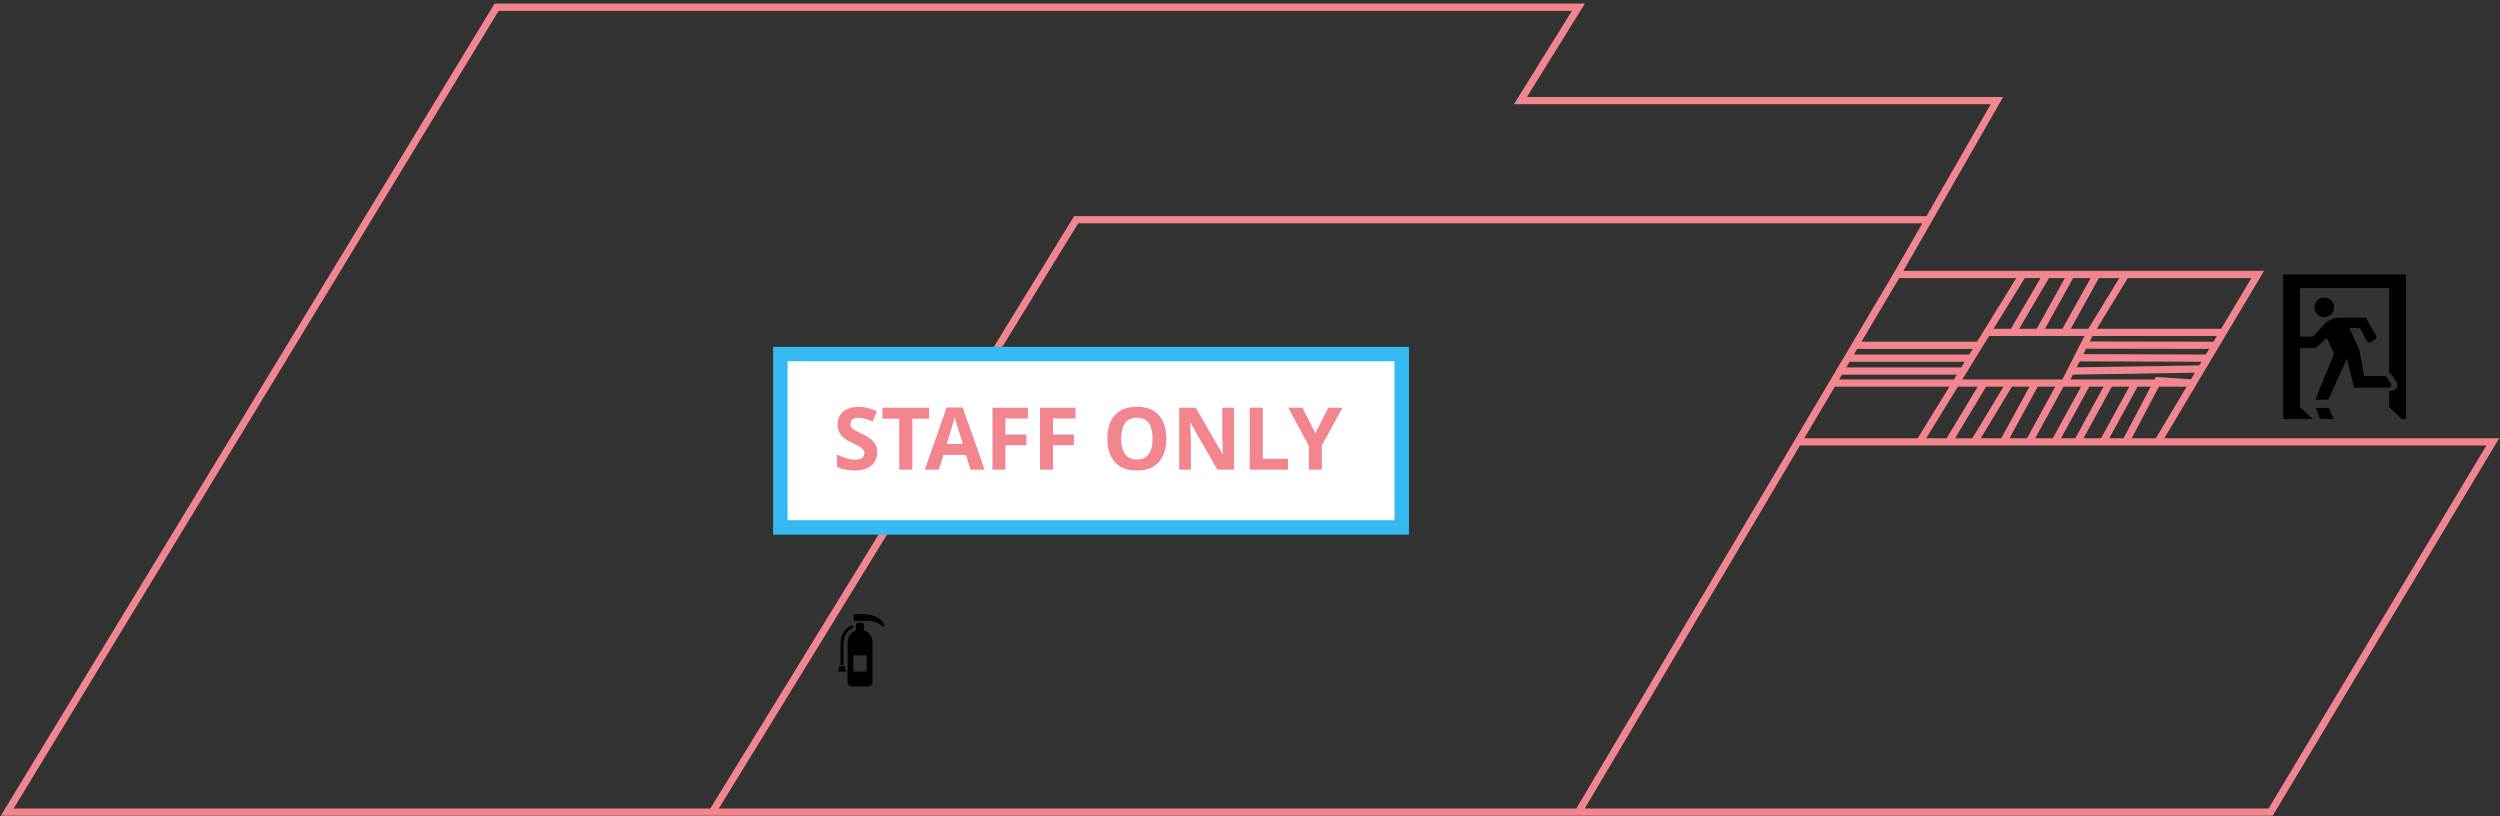 <svg width="346" height="113" viewBox="0 0 346 113" fill="none" xmlns="http://www.w3.org/2000/svg">
<rect x="0" y="0" width="346" height="113" fill="#333333" stroke="none"/>
<path d="M262.565 37.984L266.913 30.409M262.565 37.984H279.943M262.565 37.984L256.753 47.788M298.658 61.155H345L314.254 112.399H218.451M298.658 61.155L303.509 53.018M298.658 61.155H294.202M98.585 112.399H1L68.731 1H218.451L210.43 13.922H276.378L266.913 30.409M98.585 112.399L148.938 30.409H266.913M98.585 112.399H218.451M218.451 112.399L248.829 61.155M248.829 61.155H265.684M248.829 61.155L253.653 53.018M265.684 61.155L270.692 53.018M265.684 61.155H269.694M279.943 37.984L275.007 46.005M279.943 37.984H283.285M256.753 47.788H273.91M256.753 47.788L255.697 49.57M273.91 47.788L272.813 49.57M273.91 47.788L275.007 46.005M255.697 49.57H272.813M255.697 49.57L254.64 51.352M272.813 49.57L271.717 51.352M254.64 51.352H271.717M254.64 51.352L253.653 53.018M271.717 51.352L270.692 53.018M253.653 53.018H270.692M270.692 53.018H274.596M275.007 46.005H278.589M289.301 46.005L294.202 37.984M289.301 46.005H285.736M289.301 46.005H307.69M289.301 46.005L287.262 50.016M294.202 37.984H312.472L307.69 46.005M294.202 37.984H290.192M285.736 46.005L290.192 37.984M285.736 46.005H282.171M290.192 37.984H286.627M282.171 46.005L286.627 37.984M282.171 46.005H278.589M286.627 37.984H283.285M278.589 46.005L283.285 37.984M307.69 46.005L306.627 47.788M288.409 47.758L306.627 47.788M306.627 47.788L305.565 49.57M305.565 49.57L287.518 49.511L287.262 50.016M305.565 49.57L304.672 51.068M286.627 51.352L304.672 51.068M304.672 51.068L303.509 53.018M303.509 53.018H295.539M303.509 53.018L298.658 52.689L294.202 61.155M285.736 53.018L287.262 50.016M285.736 53.018H285.29M285.736 53.018H288.855M269.694 61.155L274.596 53.018M269.694 61.155H273.259M274.596 53.018H278.161M273.259 61.155L278.161 53.018M273.259 61.155H277.269M278.161 53.018H281.725M277.269 61.155L281.725 53.018M277.269 61.155H280.834M281.725 53.018H285.29M280.834 61.155L285.29 53.018M280.834 61.155H284.399M284.399 61.155L288.855 53.018M284.399 61.155H287.518M288.855 53.018H291.974M287.518 61.155L291.974 53.018M287.518 61.155H291.083M291.974 53.018H295.539M291.083 61.155L295.539 53.018M291.083 61.155H294.202" stroke="#F3858E"/>
<rect x="108" y="49" width="86" height="24" fill="white" stroke="#34B9F0" stroke-width="2"/>
<path d="M121.409 62.624C121.409 63.128 121.285 63.568 121.037 63.944C120.789 64.32 120.429 64.612 119.957 64.82C119.493 65.02 118.925 65.12 118.253 65.12C117.957 65.12 117.665 65.1 117.377 65.06C117.097 65.02 116.825 64.964 116.561 64.892C116.305 64.812 116.061 64.716 115.829 64.604V62.912C116.237 63.088 116.657 63.252 117.089 63.404C117.529 63.548 117.965 63.62 118.397 63.62C118.693 63.62 118.929 63.58 119.105 63.5C119.289 63.42 119.421 63.312 119.501 63.176C119.589 63.04 119.633 62.884 119.633 62.708C119.633 62.492 119.557 62.308 119.405 62.156C119.261 62.004 119.065 61.864 118.817 61.736C118.569 61.6 118.285 61.456 117.965 61.304C117.765 61.208 117.549 61.096 117.317 60.968C117.085 60.832 116.861 60.668 116.645 60.476C116.437 60.276 116.265 60.036 116.129 59.756C115.993 59.476 115.925 59.14 115.925 58.748C115.925 58.236 116.041 57.8 116.273 57.44C116.513 57.072 116.849 56.792 117.281 56.6C117.721 56.408 118.237 56.312 118.829 56.312C119.277 56.312 119.701 56.364 120.101 56.468C120.509 56.572 120.933 56.72 121.373 56.912L120.785 58.328C120.393 58.168 120.041 58.044 119.729 57.956C119.417 57.868 119.097 57.824 118.769 57.824C118.545 57.824 118.353 57.86 118.193 57.932C118.033 58.004 117.909 58.104 117.821 58.232C117.741 58.36 117.701 58.512 117.701 58.688C117.701 58.888 117.761 59.06 117.881 59.204C118.001 59.34 118.181 59.472 118.421 59.6C118.661 59.728 118.961 59.88 119.321 60.056C119.761 60.264 120.133 60.48 120.437 60.704C120.749 60.928 120.989 61.192 121.157 61.496C121.325 61.8 121.409 62.176 121.409 62.624ZM126.267 65H124.455V57.944H122.127V56.432H128.595V57.944H126.267V65ZM134.316 65L133.692 62.96H130.572L129.948 65H127.992L131.016 56.396H133.236L136.272 65H134.316ZM132.636 59.444C132.596 59.308 132.544 59.136 132.48 58.928C132.416 58.72 132.352 58.508 132.288 58.292C132.224 58.076 132.172 57.888 132.132 57.728C132.092 57.888 132.036 58.088 131.964 58.328C131.9 58.56 131.836 58.784 131.772 59C131.716 59.208 131.672 59.356 131.64 59.444L131.028 61.436H133.26L132.636 59.444ZM139.145 65H137.357V56.432H142.265V57.92H139.145V60.128H142.049V61.616H139.145V65ZM145.731 65H143.943V56.432H148.851V57.92H145.731V60.128H148.635V61.616H145.731V65ZM161.422 60.704C161.422 61.368 161.338 61.972 161.17 62.516C161.01 63.052 160.762 63.516 160.426 63.908C160.098 64.3 159.674 64.6 159.154 64.808C158.642 65.016 158.038 65.12 157.342 65.12C156.646 65.12 156.038 65.016 155.518 64.808C155.006 64.592 154.582 64.292 154.246 63.908C153.918 63.516 153.67 63.048 153.502 62.504C153.342 61.96 153.262 61.356 153.262 60.692C153.262 59.804 153.406 59.032 153.694 58.376C153.99 57.72 154.438 57.212 155.038 56.852C155.646 56.484 156.418 56.3 157.354 56.3C158.282 56.3 159.046 56.484 159.646 56.852C160.246 57.212 160.69 57.724 160.978 58.388C161.274 59.044 161.422 59.816 161.422 60.704ZM155.17 60.704C155.17 61.304 155.246 61.82 155.398 62.252C155.55 62.684 155.786 63.016 156.106 63.248C156.426 63.48 156.838 63.596 157.342 63.596C157.862 63.596 158.278 63.48 158.59 63.248C158.91 63.016 159.142 62.684 159.286 62.252C159.438 61.82 159.514 61.304 159.514 60.704C159.514 59.8 159.346 59.092 159.01 58.58C158.674 58.068 158.122 57.812 157.354 57.812C156.842 57.812 156.426 57.928 156.106 58.16C155.786 58.392 155.55 58.724 155.398 59.156C155.246 59.588 155.17 60.104 155.17 60.704ZM170.793 65H168.489L164.757 58.52H164.709C164.717 58.72 164.725 58.924 164.733 59.132C164.741 59.332 164.749 59.536 164.757 59.744C164.773 59.944 164.785 60.148 164.793 60.356C164.801 60.556 164.809 60.76 164.817 60.968V65H163.197V56.432H165.489L169.209 62.852H169.245C169.237 62.652 169.229 62.456 169.221 62.264C169.213 62.064 169.205 61.868 169.197 61.676C169.197 61.476 169.193 61.28 169.185 61.088C169.177 60.888 169.169 60.688 169.161 60.488V56.432H170.793V65ZM172.959 65V56.432H174.771V63.5H178.251V65H172.959ZM182.045 59.96L183.833 56.432H185.789L182.945 61.664V65H181.145V61.724L178.301 56.432H180.269L182.045 59.96Z" fill="#F3858E"/>
<path d="M320.33 42.534C320.33 43.282 320.94 43.889 321.685 43.889C322.434 43.889 323.041 43.282 323.041 42.534C323.041 41.788 322.434 41.178 321.685 41.178C320.94 41.178 320.33 41.788 320.33 42.534Z" fill="black"/>
<path d="M321 56.46L320.502 56.458L320.503 56.46H320.496L321.119 57.995H322.99L322.302 56.46H321Z" fill="black"/>
<path d="M316.059 38H316.007H316V57.927V57.988V57.995H318.357L320.082 58L320.076 57.995H320.086L318.318 56.338V48.158H320.503L321.682 47.095L322.025 46.788L323.031 48.955L321.15 53.573L320.439 55.311H320.442L320.439 55.318H322.245L323.687 52.11L324.829 49.583L325.792 53.641H330.611C330.889 53.641 331.055 53.336 330.902 53.105L330.306 52.204C330.292 52.187 330.279 52.174 330.265 52.157C330.201 52.089 330.113 52.048 330.018 52.048H327.212L326.504 48.331L325.546 46.261L325.152 45.404H326.633L327.605 47.24C327.666 47.355 327.785 47.416 327.9 47.416C327.961 47.416 328.022 47.399 328.076 47.366L328.75 46.949C328.9 46.854 328.95 46.657 328.862 46.505L327.429 43.964H323.81C322.99 43.964 322.211 44.306 321.659 44.909L320.117 46.586H318.318V39.877H330.627H330.658V51.648C330.824 51.703 330.97 51.811 331.068 51.96L331.665 52.858C331.824 53.102 331.841 53.41 331.702 53.668C331.563 53.925 331.299 54.085 331.007 54.085H330.658V56.338L332.43 57.995H332.979V38H316.059Z" fill="black"/>
<path d="M119.75 85C119.44 85 118.157 85 118.157 85V85.929C118.157 85.929 119.042 85.929 119.971 85.929C121.697 85.929 122.14 86.77 122.14 86.77C122.14 86.77 122.14 86.77 122.449 86.549C121.918 85.177 120.06 85 119.75 85Z" fill="black"/>
<path d="M116.157 92.167L116 92.958H117.08L116.923 92.167H116.157Z" fill="black"/>
<path d="M119.559 87.251V86.475C119.559 86.317 119.431 86.189 119.272 86.189H118.739C118.58 86.189 118.453 86.317 118.453 86.475V87.267C117.782 87.503 117.302 88.142 117.302 88.894V94.336C117.302 94.703 117.599 95 117.966 95H120.09C120.456 95 120.753 94.703 120.753 94.336V88.894C120.753 88.126 120.252 87.475 119.559 87.251ZM119.946 92.942H118.109V90.698H119.946V92.942Z" fill="black"/>
<path d="M116.745 88.925C116.745 88.169 117.132 87.476 117.746 87.074L117.748 87.073L117.748 87.073C117.751 87.07 117.875 86.992 118.071 86.926V86.5C117.747 86.587 117.542 86.72 117.522 86.733C117.522 86.733 117.522 86.733 117.522 86.733C117.522 86.733 117.52 86.734 117.52 86.735L117.52 86.735C116.794 87.212 116.337 88.03 116.337 88.925V92.027H116.745V88.925ZM117.751 87.071L117.749 87.073L117.749 87.073L117.751 87.071Z" fill="black"/>
</svg>
